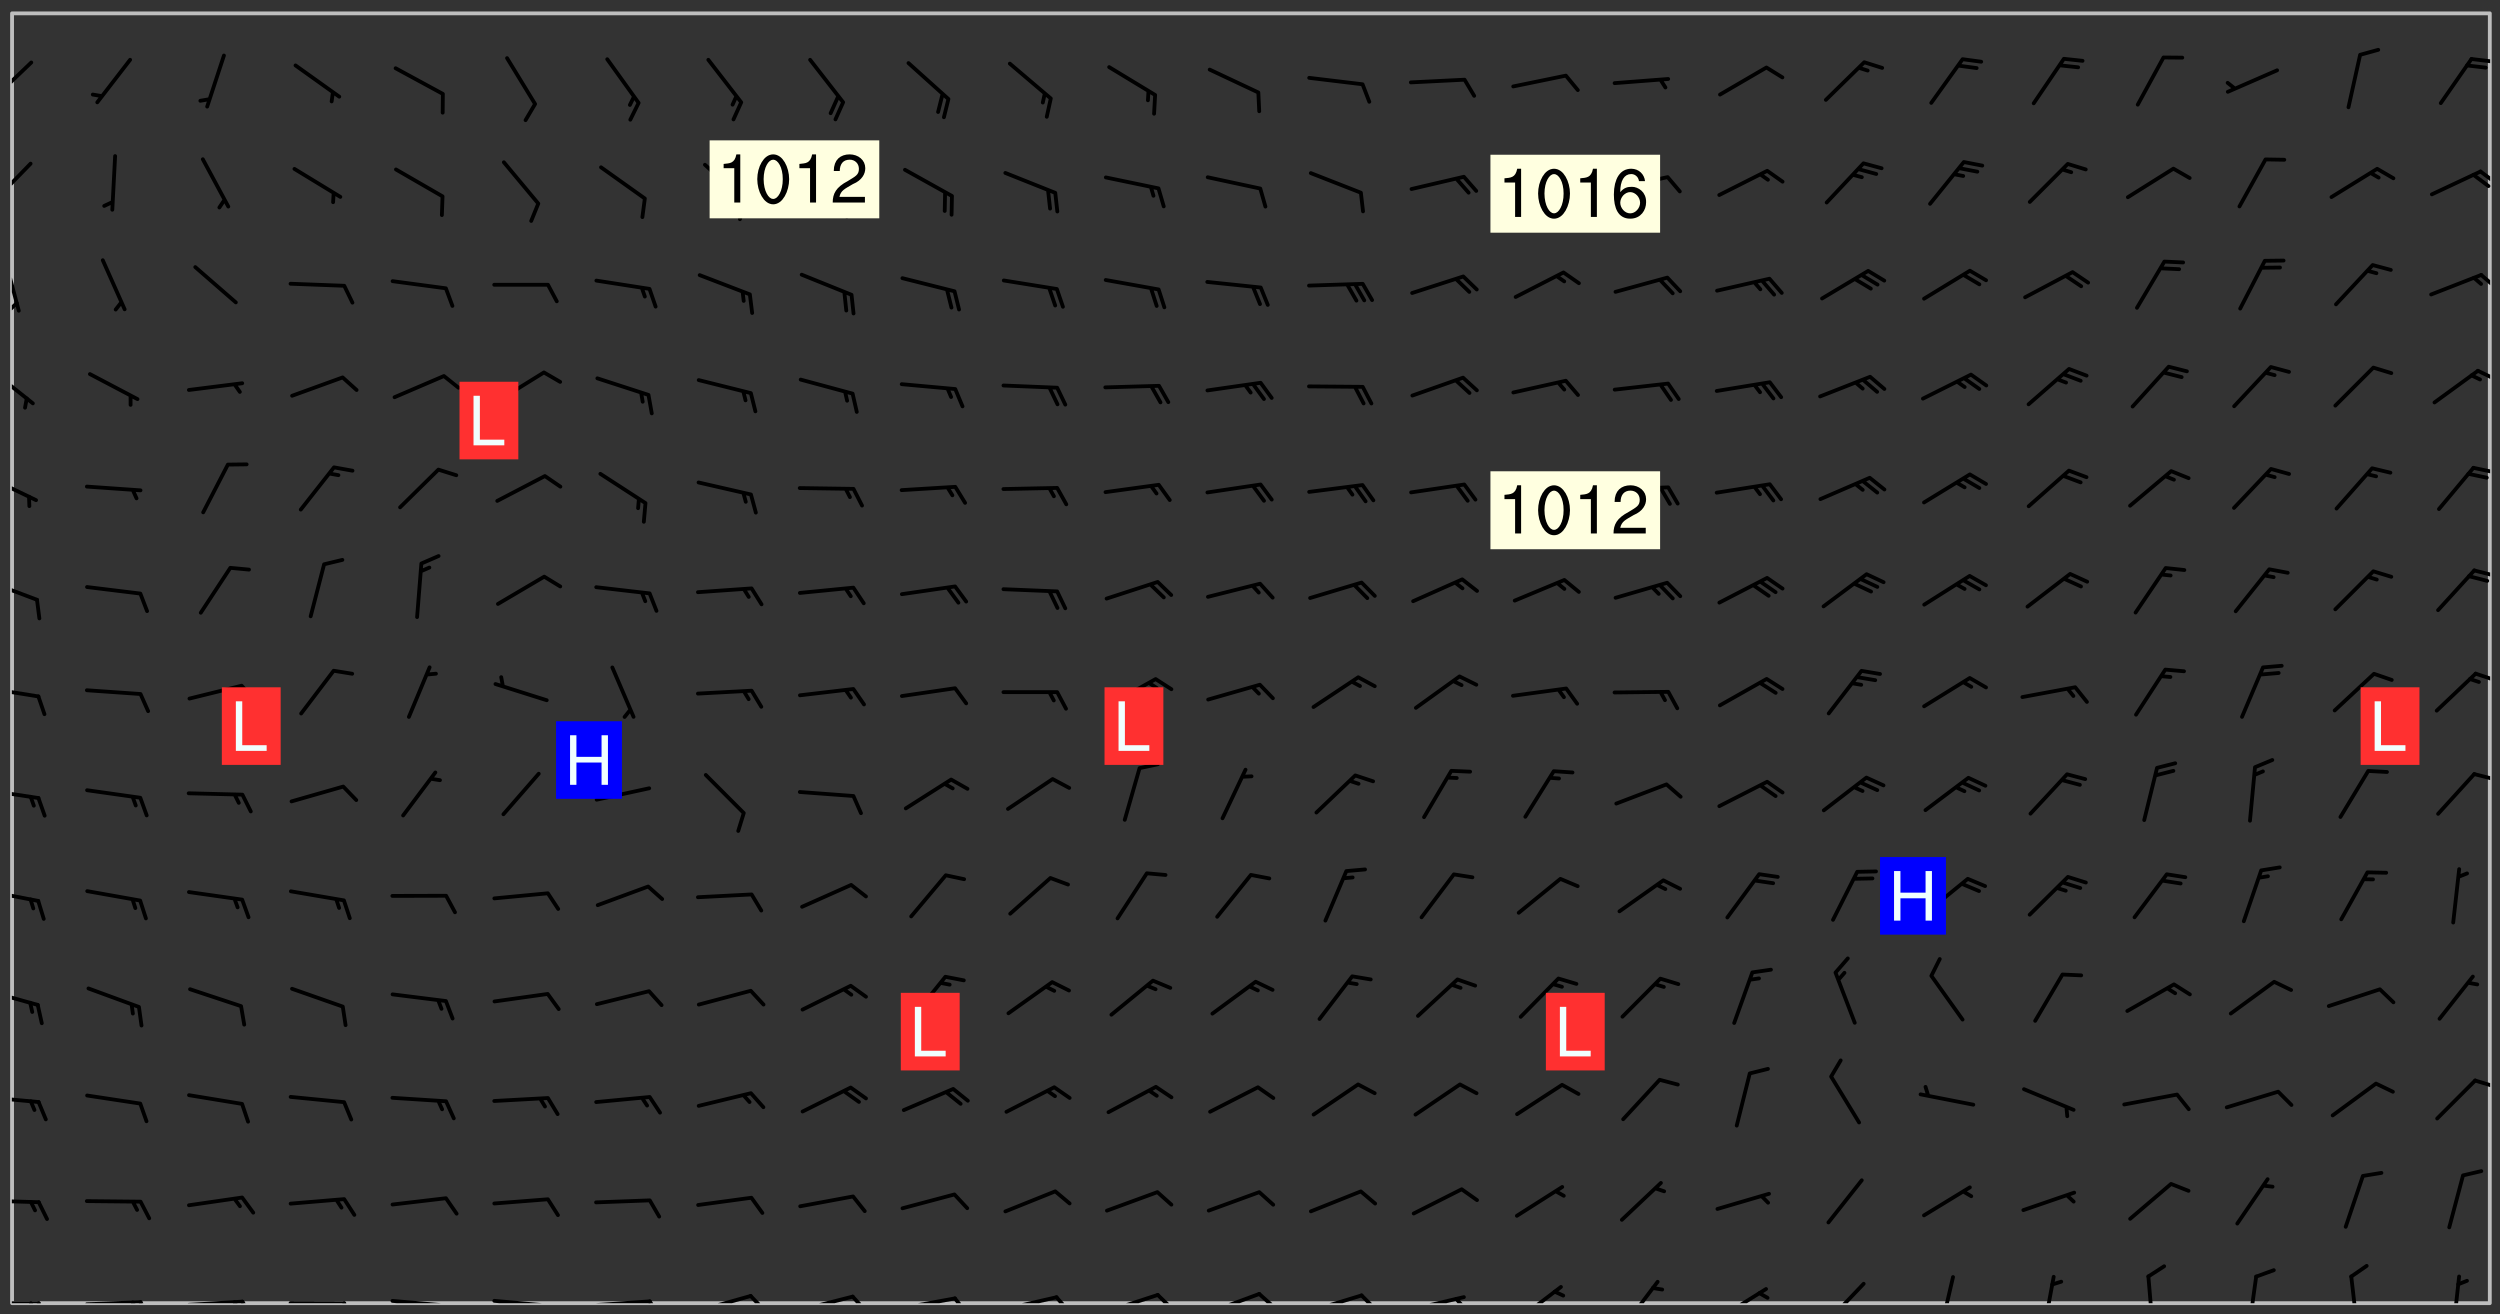 <svg xmlns="http://www.w3.org/2000/svg" role="img" xmlns:xlink="http://www.w3.org/1999/xlink" viewBox="142.45 309.95 326.84 171.84"><rect x="142.45" y="309.95" width="326.84" height="171.84" fill="#333333" stroke="none"/><defs><clipPath id="a"><path d="M144 311.672h324v168.656H144zm0 0"/></clipPath><clipPath id="b"><path d="M144 480h4v.328h-4zm0 0"/></clipPath><clipPath id="c"><path d="M147 480h2v.328h-2zm0 0"/></clipPath><clipPath id="d"><path d="M146 480h2v.328h-2zm0 0"/></clipPath><clipPath id="e"><path d="M153 479h9v1.328h-9zm0 0"/></clipPath><clipPath id="f"><path d="M160 479h3v1.328h-3zm0 0"/></clipPath><clipPath id="g"><path d="M159 479h2v1.328h-2zm0 0"/></clipPath><clipPath id="h"><path d="M166 479h9v1.328h-9zm0 0"/></clipPath><clipPath id="i"><path d="M173 479h3v1.328h-3zm0 0"/></clipPath><clipPath id="j"><path d="M172 479h3v1.328h-3zm0 0"/></clipPath><clipPath id="k"><path d="M180 480h8v.328h-8zm0 0"/></clipPath><clipPath id="l"><path d="M187 480h2v.328h-2zm0 0"/></clipPath><clipPath id="m"><path d="M193 479h9v1.328h-9zm0 0"/></clipPath><clipPath id="n"><path d="M200 480h2v.328h-2zm0 0"/></clipPath><clipPath id="o"><path d="M206 479h9v1.328h-9zm0 0"/></clipPath><clipPath id="p"><path d="M213 480h3v.328h-3zm0 0"/></clipPath><clipPath id="q"><path d="M220 479h8v1.328h-8zm0 0"/></clipPath><clipPath id="r"><path d="M227 479h2v1.328h-2zm0 0"/></clipPath><clipPath id="s"><path d="M233 479h8v1.328h-8zm0 0"/></clipPath><clipPath id="t"><path d="M240 479h3v1.328h-3zm0 0"/></clipPath><clipPath id="u"><path d="M246 479h9v1.328h-9zm0 0"/></clipPath><clipPath id="v"><path d="M253 479h3v1.328h-3zm0 0"/></clipPath><clipPath id="w"><path d="M260 479h8v1.328h-8zm0 0"/></clipPath><clipPath id="x"><path d="M267 479h3v1.328h-3zm0 0"/></clipPath><clipPath id="y"><path d="M273 479h8v1.328h-8zm0 0"/></clipPath><clipPath id="z"><path d="M280 479h3v1.328h-3zm0 0"/></clipPath><clipPath id="A"><path d="M286 478h9v2.328h-9zm0 0"/></clipPath><clipPath id="B"><path d="M293 478h3v2.328h-3zm0 0"/></clipPath><clipPath id="C"><path d="M300 478h8v2.328h-8zm0 0"/></clipPath><clipPath id="D"><path d="M306 478h4v2.328h-4zm0 0"/></clipPath><clipPath id="E"><path d="M313 479h8v1.328h-8zm0 0"/></clipPath><clipPath id="F"><path d="M320 479h3v1.328h-3zm0 0"/></clipPath><clipPath id="G"><path d="M326 479h9v1.328h-9zm0 0"/></clipPath><clipPath id="H"><path d="M332 479h2v1.328h-2zm0 0"/></clipPath><clipPath id="I"><path d="M340 477h7v3.328h-7zm0 0"/></clipPath><clipPath id="J"><path d="M354 477h6v3.328h-6zm0 0"/></clipPath><clipPath id="K"><path d="M367 478h7v2.328h-7zm0 0"/></clipPath><clipPath id="L"><path d="M380 477h7v3.328h-7zm0 0"/></clipPath><clipPath id="M"><path d="M395 476h4v4.328h-4zm0 0"/></clipPath><clipPath id="N"><path d="M409 476h3v4.328h-3zm0 0"/></clipPath><clipPath id="O"><path d="M423 476h2v4.328h-2zm0 0"/></clipPath><clipPath id="P"><path d="M436 476h2v4.328h-2zm0 0"/></clipPath><clipPath id="Q"><path d="M449 476h2v4.328h-2zm0 0"/></clipPath><clipPath id="R"><path d="M462 476h3v4.328h-3zm0 0"/></clipPath><clipPath id="S"><path d="M144 466h4v2h-4zm0 0"/></clipPath><clipPath id="T"><path d="M144 453h4v2h-4zm0 0"/></clipPath><clipPath id="U"><path d="M465 450h3v3h-3zm0 0"/></clipPath><clipPath id="V"><path d="M144 439h4v3h-4zm0 0"/></clipPath><clipPath id="W"><path d="M144 426h4v2h-4zm0 0"/></clipPath><clipPath id="X"><path d="M144 412h4v3h-4zm0 0"/></clipPath><clipPath id="Y"><path d="M465 410h3v3h-3zm0 0"/></clipPath><clipPath id="Z"><path d="M144 399h4v3h-4zm0 0"/></clipPath><clipPath id="aa"><path d="M465 397h3v3h-3zm0 0"/></clipPath><clipPath id="ab"><path d="M144 385h4v4h-4zm0 0"/></clipPath><clipPath id="ac"><path d="M465 384h3v2h-3zm0 0"/></clipPath><clipPath id="ad"><path d="M144 372h4v4h-4zm0 0"/></clipPath><clipPath id="ae"><path d="M465 370h3v2h-3zm0 0"/></clipPath><clipPath id="af"><path d="M144 358h3v5h-3zm0 0"/></clipPath><clipPath id="ag"><path d="M466 358h2v2h-2zm0 0"/></clipPath><clipPath id="ah"><path d="M144 343h2v8h-2zm0 0"/></clipPath><clipPath id="ai"><path d="M144 349h1v2h-1zm0 0"/></clipPath><clipPath id="aj"><path d="M466 345h2v3h-2zm0 0"/></clipPath><clipPath id="ak"><path d="M144 331h3v6h-3zm0 0"/></clipPath><clipPath id="al"><path d="M466 332h2v3h-2zm0 0"/></clipPath><clipPath id="am"><path d="M465 332h3v3h-3zm0 0"/></clipPath><clipPath id="an"><path d="M144 317h3v7h-3zm0 0"/></clipPath><clipPath id="ao"><path d="M465 317h3v2h-3zm0 0"/></clipPath><g id="ap" clip-path="url(#clip1)"><path fill="#fff" fill-opacity="0" fill-rule="evenodd" d="M0 0h1000v1000H0zm0 0"/><path fill="#d3d3d3" fill-opacity="0" fill-rule="evenodd" d="M162.152 355.867l-.234.293.059.234.117.172.176.234.293.348.113.059.117-.172.059-.234.176-.176.465-.176h.699l.234.293.289.816.059.176.176.23.352.234.699.699.172.176.234.348.234.41.289.582.41.465.23.234.234.176.117.23.176.293.172 1.164v.234l.059.289.059.117.117.117.348.41.117.172.176.176.176.234.117.172.172.352.059.234.234.406.234-.059-.176.176-.059.93h-.582l-.234-.113-.348.113-.117.117-.059.293-.059.176-.117.172-.465.293-.059.234-.059.113v.645l.059.172v.41l.059.059v.406l.059.406.117.176.059.059.23.641-.059.293v.699l-.059.582v.234l-.059.23-.055.352v1.922l.055.117h.426l-.367.117-.023.352.891 1.168 1.742.539 1.34.359v.539l.09.809.535.715 1.52.27.891-.086.09 1.164.535.18 1.16-.18 2.055-.984 1.16-.363 1.879-.176 1.695-.18-.18.719-1.516.086-1.25.09-.805.27-1.074.809.27.719.535.898-.18.625-.266.809.266 1.078.625.898.805.18 1.25-.18-.266.723.098.504.055.293v.172l.059.293v.406l.176.117.352.117h.406l.293-.176.113-.117.059-.117.117-.23.059-.176.352-.465.23-.176.176-.059.176.059.059.176.117.988.055.469.059.172.117.234.176.059.816.059h.289l.117.234.059.406.059.352v1.105l.117.293.117.348.289.699.176.352.582.754.352.176.172.059.469.234.641.465.348.234.293.176.293.055.23.062.816.348.293.176.113.172.352.352.117.176.523.641v.289l.059.352v.348l.059.352.059.289.117.059.172.059h.176l.582.234.176.117.176.289.176.234.113.234.293.23.117.117v.41l.059.055.289.234.234.117.059.117.117.172.059.117.23.234.059.176.234.059.117.059-.117.113-.059.117v.117l-.117.293-.117.289v.582l.176.117.117.059.059.117.117.117.113.059.176.348.059.352.059.406v.176l-.059.176-.117.699v.172l.117.176.293.293h.406l.176.117.117.172.117.293v.234h-.527l-.23-.234h-.234l-.176.059-.059.699.059.348.117.176.176.41.117.23.289.469.176.055h.523l.234.059.758.641.059.293v.234l.059.059.23.348v.352l-.117.172v.293l.293.289.293.176.172.059.293.176.293.117.582.406.289.234.293.176.219.16.016.012.23.176.641.523.176.234.117.176.176.176.113.172v.641l.117.176.469.117.582.117.234.059.23.113.293.117.113.059.586.352.289.172.176.062.176.055.176.059.699.352.289.176.234.055.289.176.234.117.641.406.293.117.172.059.234.059.41.059.23.059.234.117.059.172-.41.176.469.059.059.293.113.234.176.055.234.059.176.059.406.117.641.234.117.172.059.234v.176l-.059.117-.059.406.234.234.117.059.348.117.641.23.176.117.289.117.176.176.234.465.582 1.105.176.176.348.176.176.117.352.117 1.047.523.234.059.465.113.293.059.465.176.758.582.234.234.348.465.176.176.289.234.816.699.293.176.289.289.293.176.293.289.695.641.176.176.293.234.289.234.469.289.641.582.348.234.234.293.348.348.352.465.934.992.348.406.117.176.234.059.113.117.645.176.23.113.234.059.293.176.23.117.934.699.406.406.234.176.406.176.234.117.816.348.348.234.234.117.293.289.23.117.758.352.352.172.23.059.293.117.234.059.871.176h.816l.469.23.172.059.875.699.465.117.293.059.176.059.23.059.469.059.348.059.352.059.406.059h.293l.172.059v.23l.176.176h.293l.348.059.352.059.699.117h.641l.465-.234.293-.176.172-.117.41-.172.289-.176.934-.465.469-.293.523-.293.465-.172.465-.176 1.051-.465.289-.117.41-.117.289-.117.527-.176 1.516-.699.582-.348.289-.059.293-.059.348-.117.875-.23.352-.117h.113l.234-.059.875-.234.234-.059h.812l.352-.059.816-.117.172-.059.352-.055.293-.059.23-.059.816-.176.176-.059h.348l.234-.059.465-.117.758-.172.234-.059h.348l.41-.117.289-.059 1.285-.059h.289l.41-.059.23-.059h.176l.875-.117h.406l.41-.117h.348l.352-.113.871-.059h1.75l1.047.289.41.117.289.117.352.117.289.117 1.051.172.289.059h.293l.293.059.172.059.41.059.172.059.117.059h.117l.117.059.352.059h.113l.41.066 1.922.395 1.926.395 1.52.449 1.695.719 2.145.805 1.605-.719 1.43-.805 1.16-1.078 1.25-.449 3.035-.719 1.875-.359 2.145-1.348 2.234-1.254 2.5-1.258 1.695-.449 1.785-.18 1.16-.27.625.539 1.34-.27.715-.988.984-1.344.445-.18.805-.359 1.875-.539 1.785-.449 1.25-.27 1.16-.09 1.699-.09 1.961-.27 1.25-.09h.539l.625-.09h.891l2.145-.18 2.41-.18 2.59-.09 1.695.18 1.609.09 1.43.359 1.16.719 1.875.988 1.16 1.527.266.715.629.09.355.898.535.539.535 1.527 1.074.359h.535l-.805.535.09 1.707.715 2.695.891.805.895.988.715 1.258 1.785.539 1.52-.18.355 1.344 1.609-.805.98-.539.27.27.316-.215.219-.145.801.449.449-.359h.355l.535-.27.539-.719.535-.27.625-.988 1.16.449.84.371 1.395.617 1.695-.18h1.605l1.785.09.18-1.707.535-1.344.805.27.492.848.402.406-.09.539v.359l.715.449.711-.27h1.43l.359.988.445 1.258.715 1.344 1.25.629 1.695.629.715-.18.18-.539.98-.09.449.359.086 1.258-.266.629-.535.18v.539l.715.984.266.539.984.988.801 1.078-.266.359-.09.898-.625 2.332-.355 2.066-.09 1.793-.18.719-.09.539v1.438l-.98 1.883-.359 1.707-.535.898-.805 1.168-.266.539 2.055 1.254.086.359-.355.539-.09-.18v.809l.09 1.438-.445.715-1.074.094-.266.715.535.898.805.719 1.16.809 1.34.27.445.359-.355.449-1.789-.09-1.25-.449-.715-.719-.625-.09-.176 3.59-.188 1.309h89.359V311.703h-55.27v49.082l.762.125 3.289.543 2.023 2.836v2.754l2.352.332 2.348.332h4.051l-1.379 4.16-2.023.707-2.023.703-.543.344-2.594 1.617-.188.117-2.023-2.078-.73-2.742-2.672-2.078-1.375-3.5-.066-.082-1.957-2.672 2.75-1.418v-49.082H294.422v91.414l.117.031.133.012.074.074.105.047.09.059.086.059.09.059.297.297.059.09.031.117.027.117.016.137-.031.117-.059.09-.059.086-.043.105-.047.102-.027.121v.145l.176.27.148.148.074.086.074.074.043.105.062.09.059.086.043.105.059.09.047.102.043.105.059.086.117.18.074.074.062.086.059.09.043.105.059.09.059.086.062.09.059.09.043.102.117.18.074.074.059.086.074.074.09.059.105.047h.148l.133-.016.133.016.102-.047.074-.074.047-.102-.016-.133v-.148l-.047-.105-.027-.117-.047-.102-.027-.121-.043-.102-.062-.09-.043-.102-.043-.105-.031-.117-.016-.133-.012-.137.086-.059.059-.086.121-.031.043.105.016.133v.117l.059.102.059.09.09.059.148.148.059.09.043.105-.012.102.086.059.105.047.086.059.09.059.074.074-.117.027-.105.047-.086.059-.074.074-.059.09-.062.086-.027.121-.047.102-.043.105-.031.117-.012.133-.016.133v.148l.027.117.047.105.043.102.059.09.074.074.09.059.074.074.09.059.059.09.043.105.047.102.117.031.133.016h.148l.117-.031.105.043.043.105.047.102.027.121L299.5 410l.027.117.031.121.027.117.105.043.102.047.133-.016.148.148.062.086.074.074.07.074.09.062.105.043.102.043.117.031.137.016.117-.031.074-.074.027-.117-.012-.133-.031-.121-.027-.117.043-.105h.117l.09.062.117.027h.148l.133.016h.148l.133.016.133-.016h.148l.133-.016.133-.012.137.012.117-.027.133-.016.191-.059-.059.176-.016.133-.027.121-.016.133-.059.086-.133.016-.105.047-.105.043-.117.031-.117.027-.266.031h-.148l-.133.016-.074.074.059.086.148.148.117.18.074.07.09.062.09.059.086.059.09.059.102.043.105.062.105.043.086.059.105.047.102.043.18.117.059.09-.043.102-.047.105.016.133.223.223.059.09.043.102.031.121.043.102.016.133.031.117.012.137.031.117.148.148.102.043.105.043.117.031.133.016.137.016h.117l.117-.031.09-.059.043-.105.047-.102.043-.105.031-.117.012-.133v-.148l-.012-.133-.016-.133-.031-.117-.043-.105-.047-.105-.043-.102-.043-.105-.016-.133.016-.133.027-.117.031-.117.027-.121.047-.102.09-.059.086-.062.074-.074.09-.059.223-.223.059-.086.074-.074.117-.18.059-.086v-.148l-.074-.074-.102-.047-.105-.043-.102-.043-.059-.09-.047-.105-.027-.117.09-.059.117-.031.102-.043.18-.117.148-.148.012-.133-.012-.105-.09-.059-.133.016h-.148l-.133.016-.133-.016-.121-.031-.086-.059-.074-.074-.059-.09-.062-.086-.117-.18-.059-.086.031-.121.086-.059.121-.031.059-.086v-.121l-.031-.117-.059-.09-.059-.086-.047-.105-.027-.117-.016-.133.059-.09.074-.074.09-.059.117-.18.074-.074.059-.086.148-.148.121-.031.133-.016.133.016.074.074.043.105.016.133-.031.117-.117.031-.133.012-.148.148-.043.105-.047.102-.027.121-.031.117v.148l.031.117.043.105.059.09.074.07.074.074.117.031.121.027.117-.027.133-.016h.117l.09.059.074.074.047.105.059.086.102.047.133.016.105.043.086.059-.012.105-.074.074-.18.117-.059.09-.09.059-.07.074-.074.074-.062.09-.027.117-.016.133.016.133-.016.133v.148l.016.133.027.117.031.121.074.074.09.059.086.059.09.059.117.031v.086l-.102.047-.09.059-.266.031-.117.027h-.148l-.105.043-.102.047-.059.09-.062.234-.012.133-.031.121-.016.133v.293l-.012.133.012.137.016.133.133.016.133.012.121.031.086.059.074.074.047.105.043.102.016.133v.445l-.016.133v.445l.031.266.027.117.016.133.031.117.086.211.031.266v.148l-.031.117-.027.117-.031.121-.027.117-.031.117-.031.121-.012.133-.016.133.09.059.117-.031.102.016.047.105-.031.266v.441l-.043.105-.047.105-.043.102-.043.105-.059.086-.031.121-.043.117-.031.117-.016.133.016.133.059.09.105.047.086.059.059.086-.012.137-.031.117-.043.102v.445l-.016.133v.148l-.031.117-.043.105-.027.117-.047.105-.043.102-.031.121-.027.117-.031.133-.031.117-.027.117-.043.105-.031.117-.031.121-.012.133-.016.133v.297l.027.117v.148l.047.398.027.117.059.09.121.031h.148l.133-.016.059.09v.117l-.059.09-.09.059-.102.043-.105.047-.09.059-.086.059-.137.016-.117-.031-.133-.016-.102.047-.062.086-.012.137-.016.133-.031.117-.027.117-.016.133-.031.121v.297l.016.133.031.117v.148l.012.133v.148l-.027.117-.047.102-.027.121-.031.117-.059.09-.074.074-.102.043-.105.047-.117.027-.121.031-.102-.047.059-.086.105-.047.027-.117.031-.117.027-.121.031-.117v-.148l.016-.133-.031-.117-.043-.105-.105.016-.074.074-.102.043-.09.062-.074.074-.043.102-.016.133-.031.117L304.25 426l-.031.117-.027.117-.031.121-.027.117-.031.117-.043.105-.09.059h-.09l-.117-.031-.031-.086.016-.137-.031-.117v-.148l-.012-.133v-.148l-.062-.234-.027-.121-.043-.102-.047-.105-.059-.086-.059-.09-.043-.105-.062-.086-.148-.148-.07-.074-.105-.047-.105-.043-.102-.043-.297-.297-.09-.074-.086-.059-.105-.043-.09-.062-.086-.059-.105-.043-.09-.059-.086-.062-.074-.07-.105-.047-.086-.059-.105-.043-.09-.062-.102-.043-.105-.043-.086-.059-.105-.047-.105-.043-.102-.047-.09-.059-.102-.043-.105-.043-.09-.062-.117-.027-.133-.016-.133.016H299.75l-.133.016-.117-.031-.09-.059-.074-.074-.09-.059-.102-.047h-.148l-.121-.027-.102-.043-.074-.074-.117-.18-.09-.059-.102-.043-.09-.062-.105-.043-.09-.059-.086-.059-.105-.047-.059-.086-.059-.09-.043-.105-.047-.102-.074-.074-.086-.059-.074-.074-.09-.059-.223-.223-.043-.105-.031-.266.105-.043h.145l.105.043.074.074.09.059.086.059.105.047.09.059.148.148.07.074.148.148.062.086.074.074.086.059.074.074.09.062.09.059.086.059.27.176.102.047.105.043.102.043.047-.074.059-.086.074-.074.07-.074.105.043.074.074.059.09.043.102.047.105.043.105.121.027.117-.027.074-.09.043-.105.059-.09.074-.074.105-.043.117-.027.133.012.09.059.148.148.059.09.043.105.047.102.043.105.043.102.105.047.105.043.133.016.086-.059.059-.09.074-.074.105-.043.117.027.105.047.102.043.105.043.102.047.18.117v.117l-.016.133.016.133.016.137.059.086.102.047.121.027.117.031h.148l.117-.031.059-.09.18-.117.059-.09.074-.074.059-.086.117-.18.18-.117.117.031.09.059.043.074-.016.133v.117l.09.059h.148l.133-.016.133-.012.266-.031.105-.043.117-.031.121-.027.074-.074.07-.074.062-.09-.016-.105-.047-.102-.102-.043-.105-.016-.117.027-.266.031h-.148l-.074-.074-.09-.059-.117-.031-.117-.027-.133-.016h-.148l-.133.016h-.297l-.105-.047-.148-.148-.043-.102-.059-.09.223-.223.086-.059.105-.043.117-.031.133-.016.133.016.137.016.102.043.133-.012.09-.062.102-.043.062-.09-.047-.102-.09-.059-.117-.031-.102-.043-.059-.09-.062-.09v-.117l.016-.133.105-.047.074-.07v-.121l-.09-.059-.031-.117.09-.059.074-.074.043-.105.059-.09.047-.102.016-.133v-.148l-.047-.105-.043-.102-.09-.059-.133-.016-.102-.043-.137-.016-.117-.031h-.445l-.133-.016-.133-.012-.133-.016-.117-.031h-.148l-.133-.016-.133-.012-.266-.031-.121-.043-.086-.059-.074-.074v-.148l.012-.133.105-.047.102-.043.133-.016h.152l.133-.016h.293l.121.031.102.043.09.059.234.062.121-.047.09-.059.102-.043.133-.016.105.043.102.047.133.012.121-.027h.145l.121-.031.117-.027.105-.047.074-.074.086-.059.148-.148.059-.086.047-.105.027-.117.016-.105-.102-.043-.09-.059-.117-.031-.105-.043-.09-.062-.074-.086-.074-.074-.102-.043-.105-.047-.102-.043-.059-.09-.047-.102-.086-.211-.062-.086-.059-.09-.074-.074-.086-.059h-.27l-.117.031-.09.059-.102.043-.133.016-.105-.016-.027-.117-.062-.09-.117-.031-.102-.043-.148-.148-.031-.117-.016-.105.074-.074.18-.117.117-.027.117-.031.137.016.102.043.105.043.102.047.105.043.117.031.133.016.117.027.133.016.105-.016.09-.059-.074-.074-.105-.043-.074-.074-.074-.09-.148-.148-.086-.059-.09-.059-.074-.074-.09-.059-.102-.047-.121-.027-.102-.047-.105-.043-.117-.031-.102-.043-.121-.031h-.148l-.117.031-.105.043-.086.062-.18.117-.086.059-.09.059-.105.047-.086.059-.105.043-.102.043-.105.047-.074.074-.059.09-.059.086-.047.105-.059.086-.074.074-.133-.012-.117-.031h-.117l-.074.074-.09.059-.074.074-.09.059-.086.059-.105.047-.102.043-.137.016-.102-.043-.148-.148-.105-.047h-.086l-.105.047-.102.043-.121.031-.117-.031-.074-.074v-.117l.031-.121.074-.07.059-.09.074-.074.117-.031.105-.043h.293l.133-.016.137-.016.102-.043.09-.059.102-.047.09-.059.133-.012.09.059.133.012.09-.059.086-.059.105-.043.09-.059.086-.062.09-.059.148-.148.059-.086.059-.09.105-.043.133-.016.117.027.121.031.059-.059.059-.09.031-.266.027-.117.105.012.133.016.102-.043.09-.059.059-.09.074-.074.059-.09.047-.102.012-.133-.012-.133-.047-.105-.148-.148-.059-.09-.059-.086-.043-.105v-.445l.016-.133v-.148l.012-.133-.059-.059-.09.059-.102-.043-.18-.117-.086-.059-.062-.09-.059-.09-.074-.074-.086-.059-.121.031-.102.012-.105.047-.086.059-.105.043-.148.148-.09.059-.086.059-.09.062-.105.043-.133.016v-.121l.105-.043.117-.031.074-.07.043-.105v-.148l-.027-.117-.148-.148-.133-.016h-.148l-.117.031-.105.043-.102.043-.09.062-.117.027-.074-.074.012-.133-.043-.102-.043-.105-.09-.059-.117.027-.121.031-.117.031-.102.043-.121.031-.102.043-.105.043-.09.059-.102.016v-.117l.016-.133-.059-.09-.074.043-.148.148-.059.09-.074.074-.047.105-.043.102-.074.074-.059.09-.074.074-.059.086-.074.074-.09.062-.074.07-.074.074-.102.016-.133.016-.105-.043v-.121l.148-.148.043-.102.059-.09.047-.102.043-.105.059-.09.031-.117.043-.102.031-.121.027-.117.047-.105.043-.102.043-.105.074-.07.09-.062.09-.059.102-.043h.297l.266-.031.105-.043-.074-.074-.117-.031-.105-.043-.09-.059-.102-.047-.09-.059-.102-.043-.105-.043-.09-.062-.086-.059-.105-.043-.102-.043-.121-.031-.117-.031-.102-.043L297.5 410.25l-.102-.043-.09-.059-.043-.105-.016-.133.102-.043.133-.016.137.016.133-.016.102-.043.059-.09.016-.105-.09-.059-.074-.074-.102-.043-.09-.059-.148-.148-.043-.105-.016-.133v-.293l-.059-.09-.09-.059-.074-.074-.043-.105-.031-.117-.059-.09-.074-.074-.117-.027-.074-.074-.09-.059-.09-.062-.086-.059-.074-.074-.059-.086-.047-.105-.086-.059-.148-.148-.195-.059-.133.016-.102.043-.074.074-.047.102-.043.105-.059.09-.059.086-.297.297-.09.059h-.086l-.062-.086-.043-.105.031-.117.059-.09.027-.117-.012-.133-.09-.062-.105.047-.117.027-.117.031-.27.176-.102.047-.117.027-.105.047-.09.059-.102.043-.059-.086-.047-.105.016-.133.047-.105.07-.074.074-.07.059-.09v-.148l-.043-.105h-.238l-.102.047-.031.117-.027.117-.031.121-.074.043-.133.016-.074-.047-.043-.102-.043-.105-.047-.102-.043-.105-.121.031-.102.043-.133.016-.117.031-.105.043-.09.059-.102.047-.121.027-.133.016-.102-.043-.059-.09-.047-.105-.043-.102-.043-.105v-.117l.059-.09.086-.059.18-.117.102-.047.105-.043.105-.059.102-.043.09-.062.102-.043.105-.059.102-.047.09-.059.105-.043.102-.043.09-.062.102-.043.137-.016.117.031.102.043.121.031.102.043.105.047.102.043.105.043.102.047.105.043.102.043.105.047.086.059.105.043.117.031.105.043.102.047.09.059.105.043.102.043.105.047.117.027.102.047.121.027h.148l.086-.059.016-.102.059-.09-.027-.117-.074-.074-.117-.18-.074-.074-.09-.074-.18-.117-.086-.059-.105-.043-.102-.047-.27-.176-.059-.09-.074-.074-.059-.09-.043-.102-.031-.117-.016-.137v-.562l-.012-.133-.016-.133-.031-.117-.016-.133-.012-.133-.031-.121-.223-.223-.059-.086-.016-.105.031-.117.133-.016v-91.414H172.992v1.453l-.059.234-.352 1.051-.172.523-.117.348-.176.41-.117.172-.234.293-.23.059h-.352l-.117.059-.23.406v.293l.117.176.23.23.117.234.641.758.293.465.176.234.23.352.234.348.641.816.176.465.172.41.117.695.176.469.117 1.398.059.465v.875l.117 1.047v4.781l-.059.465-.352 1.281-.176.523-.113.41-.352.93L172.934 336l-.234.582-.117.176-.172.348-.176.406-.352.816-.059.293-.113.293-.117.289-.059.176-.117.875-.059.406-.059.117-.059.176-.059.172-.23.527-.117.172v.234l-.117.234-.059.172-.176.586v.289l-.059.176v.293l-.059.113-.059.527v.172l-.055.234v2.621l-.176.816-.117.176-.176.234-.117.172-.113.234-.586.934-.23.289-.293.465-.176.234-.289.352-.352.699-.113.23-.176.41-.176.23-.406.527-.816.699-.293.172-.289.234-.176.117-.176.176-.523.406-.527.176-.172.176-.234.055-.641.176h-.758m12.211 31.023l-1.074.449.359.895 1.25-.715.445-.539-.98-.09"/><path fill="#d3d3d3" fill-opacity="0" fill-rule="evenodd" d="M201.508 416.598h-.895l.449.629.98.359.805-.09.445-.988-.176.09-.715-.355-.895.355m154.621 59.07l-.059-.523v-.293l.113-.293.059-.23.469-.469h.113l.117-.113.117-.059h.176l.234-.059h.348l.234.059.117.059.23.172.059.176.117.582v.293l-.117.176-.172.289-.176.176-.527.523-.23.234-.117.059h-.176l-.117-.059-.406-.293-.176-.117-.117-.059-.059-.113-.055-.117m6.641-10.957l-.059-.172v-1.109l.059-.172.176-.059.172-.059h.176l.234-.059.117.059.059.699-.059.172-.117.176-.117.059-.234.523-.113.059h-.234l-.059-.117m9.613-14.391l-.117-.176v-.699l.293-.875.117-.172.176-.352.113-.23.117-.293.352-.758.117-.23.172-.234h.176l.117-.059h.641l.117.059.234.234.172.113.352.293.117.117.113.176v.113l.117.059.117.117v.699l-.059.176v.23l-.059.176-.348 1.051-.117.23-.117.234-.117.059-.23.234-.641.289h-.875l-.41-.117-.641-.465"/><path fill="none" stroke="#bebebe" stroke-linecap="round" stroke-linejoin="round" stroke-miterlimit="10" stroke-width=".5" d="M467.957 311.695H144.027v168.625h323.93v-168.625"/><g clip-path="url(#a)"><path fill="#fff" fill-opacity="0" fill-rule="evenodd" d="M144 311.672v168.656h324V311.672H144"/></g><g clip-path="url(#b)"><path fill="none" stroke="#000" stroke-linecap="round" stroke-linejoin="round" stroke-miterlimit="10" stroke-width=".5" d="M147.512 480.328h-7.023"/></g><g clip-path="url(#c)"><path fill="none" stroke="#000" stroke-linecap="round" stroke-linejoin="round" stroke-miterlimit="10" stroke-width=".5" d="M147.512 480.328l1.152 2.168"/></g><g clip-path="url(#d)"><path fill="none" stroke="#000" stroke-linecap="round" stroke-linejoin="round" stroke-miterlimit="10" stroke-width=".5" d="M146.492 480.328l.574 1.082"/></g><g clip-path="url(#e)"><path fill="none" stroke="#000" stroke-linecap="round" stroke-linejoin="round" stroke-miterlimit="10" stroke-width=".5" d="M160.824 480.191l-7.02.273"/></g><g clip-path="url(#f)"><path fill="none" stroke="#000" stroke-linecap="round" stroke-linejoin="round" stroke-miterlimit="10" stroke-width=".5" d="M160.824 480.191l1.238 2.121"/></g><g clip-path="url(#g)"><path fill="none" stroke="#000" stroke-linecap="round" stroke-linejoin="round" stroke-miterlimit="10" stroke-width=".5" d="M159.805 480.23l.617 1.062"/></g><g clip-path="url(#h)"><path fill="none" stroke="#000" stroke-linecap="round" stroke-linejoin="round" stroke-miterlimit="10" stroke-width=".5" d="M174.137 480.121l-7.016.418"/></g><g clip-path="url(#i)"><path fill="none" stroke="#000" stroke-linecap="round" stroke-linejoin="round" stroke-miterlimit="10" stroke-width=".5" d="M174.137 480.121l1.281 2.094"/></g><g clip-path="url(#j)"><path fill="none" stroke="#000" stroke-linecap="round" stroke-linejoin="round" stroke-miterlimit="10" stroke-width=".5" d="M173.117 480.18l.641 1.047"/></g><g clip-path="url(#k)"><path fill="none" stroke="#000" stroke-linecap="round" stroke-linejoin="round" stroke-miterlimit="10" stroke-width=".5" d="M187.457 480.34l-7.023-.023"/></g><g clip-path="url(#l)"><path fill="none" stroke="#000" stroke-linecap="round" stroke-linejoin="round" stroke-miterlimit="10" stroke-width=".5" d="M187.457 480.34l1.148 2.168"/></g><g clip-path="url(#m)"><path fill="none" stroke="#000" stroke-linecap="round" stroke-linejoin="round" stroke-miterlimit="10" stroke-width=".5" d="M200.762 480.633l-7-.609"/></g><g clip-path="url(#n)"><path fill="none" stroke="#000" stroke-linecap="round" stroke-linejoin="round" stroke-miterlimit="10" stroke-width=".5" d="M200.762 480.633l.957 2.258"/></g><g clip-path="url(#o)"><path fill="none" stroke="#000" stroke-linecap="round" stroke-linejoin="round" stroke-miterlimit="10" stroke-width=".5" d="M214.074 480.645l-7-.629"/></g><g clip-path="url(#p)"><path fill="none" stroke="#000" stroke-linecap="round" stroke-linejoin="round" stroke-miterlimit="10" stroke-width=".5" d="M214.074 480.645l.953 2.258"/></g><g clip-path="url(#q)"><path fill="none" stroke="#000" stroke-linecap="round" stroke-linejoin="round" stroke-miterlimit="10" stroke-width=".5" d="M227.395 480.086l-7.008.484"/></g><g clip-path="url(#r)"><path fill="none" stroke="#000" stroke-linecap="round" stroke-linejoin="round" stroke-miterlimit="10" stroke-width=".5" d="M227.395 480.086l1.301 2.082"/></g><g clip-path="url(#s)"><path fill="none" stroke="#000" stroke-linecap="round" stroke-linejoin="round" stroke-miterlimit="10" stroke-width=".5" d="M240.59 479.379l-6.766 1.898"/></g><g clip-path="url(#t)"><path fill="none" stroke="#000" stroke-linecap="round" stroke-linejoin="round" stroke-miterlimit="10" stroke-width=".5" d="M240.59 479.379l1.691 1.773"/></g><g clip-path="url(#u)"><path fill="none" stroke="#000" stroke-linecap="round" stroke-linejoin="round" stroke-miterlimit="10" stroke-width=".5" d="M253.926 479.465l-6.809 1.73"/></g><g clip-path="url(#v)"><path fill="none" stroke="#000" stroke-linecap="round" stroke-linejoin="round" stroke-miterlimit="10" stroke-width=".5" d="M253.926 479.465l1.648 1.812"/></g><g clip-path="url(#w)"><path fill="none" stroke="#000" stroke-linecap="round" stroke-linejoin="round" stroke-miterlimit="10" stroke-width=".5" d="M267.293 479.699l-6.914 1.258"/></g><g clip-path="url(#x)"><path fill="none" stroke="#000" stroke-linecap="round" stroke-linejoin="round" stroke-miterlimit="10" stroke-width=".5" d="M267.293 479.699l1.52 1.926"/></g><g clip-path="url(#y)"><path fill="none" stroke="#000" stroke-linecap="round" stroke-linejoin="round" stroke-miterlimit="10" stroke-width=".5" d="M280.574 479.547l-6.848 1.566"/></g><g clip-path="url(#z)"><path fill="none" stroke="#000" stroke-linecap="round" stroke-linejoin="round" stroke-miterlimit="10" stroke-width=".5" d="M280.574 479.547l1.609 1.855"/></g><g clip-path="url(#A)"><path fill="none" stroke="#000" stroke-linecap="round" stroke-linejoin="round" stroke-miterlimit="10" stroke-width=".5" d="M293.809 479.246l-6.684 2.164"/></g><g clip-path="url(#B)"><path fill="none" stroke="#000" stroke-linecap="round" stroke-linejoin="round" stroke-miterlimit="10" stroke-width=".5" d="M293.809 479.246l1.762 1.707"/></g><g clip-path="url(#C)"><path fill="none" stroke="#000" stroke-linecap="round" stroke-linejoin="round" stroke-miterlimit="10" stroke-width=".5" d="M307.078 479.117l-6.594 2.422"/></g><g clip-path="url(#D)"><path fill="none" stroke="#000" stroke-linecap="round" stroke-linejoin="round" stroke-miterlimit="10" stroke-width=".5" d="M307.078 479.117l1.828 1.637"/></g><g clip-path="url(#E)"><path fill="none" stroke="#000" stroke-linecap="round" stroke-linejoin="round" stroke-miterlimit="10" stroke-width=".5" d="M320.457 479.309l-6.723 2.039"/></g><g clip-path="url(#F)"><path fill="none" stroke="#000" stroke-linecap="round" stroke-linejoin="round" stroke-miterlimit="10" stroke-width=".5" d="M320.457 479.309l1.73 1.742"/></g><g clip-path="url(#G)"><path fill="none" stroke="#000" stroke-linecap="round" stroke-linejoin="round" stroke-miterlimit="10" stroke-width=".5" d="M333.832 479.531l-6.844 1.598"/></g><g clip-path="url(#H)"><path fill="none" stroke="#000" stroke-linecap="round" stroke-linejoin="round" stroke-miterlimit="10" stroke-width=".5" d="M332.836 479.762l.809.926"/></g><g clip-path="url(#I)"><path fill="none" stroke="#000" stroke-linecap="round" stroke-linejoin="round" stroke-miterlimit="10" stroke-width=".5" d="M346.52 478.199l-5.586 4.262"/></g><path fill="none" stroke="#000" stroke-linecap="round" stroke-linejoin="round" stroke-miterlimit="10" stroke-width=".5" d="M345.707 478.816l1.113.516"/><g clip-path="url(#J)"><path fill="none" stroke="#000" stroke-linecap="round" stroke-linejoin="round" stroke-miterlimit="10" stroke-width=".5" d="M359.16 477.527l-4.238 5.602"/></g><path fill="none" stroke="#000" stroke-linecap="round" stroke-linejoin="round" stroke-miterlimit="10" stroke-width=".5" d="M358.543 478.344l1.215.195"/><g clip-path="url(#K)"><path fill="none" stroke="#000" stroke-linecap="round" stroke-linejoin="round" stroke-miterlimit="10" stroke-width=".5" d="M373.336 478.469l-5.961 3.719"/></g><path fill="none" stroke="#000" stroke-linecap="round" stroke-linejoin="round" stroke-miterlimit="10" stroke-width=".5" d="M372.469 479.012l1.062.613"/><g clip-path="url(#L)"><path fill="none" stroke="#000" stroke-linecap="round" stroke-linejoin="round" stroke-miterlimit="10" stroke-width=".5" d="M386.098 477.785l-4.852 5.086"/></g><g clip-path="url(#M)"><path fill="none" stroke="#000" stroke-linecap="round" stroke-linejoin="round" stroke-miterlimit="10" stroke-width=".5" d="M397.781 476.906l-1.59 6.844"/></g><g clip-path="url(#N)"><path fill="none" stroke="#000" stroke-linecap="round" stroke-linejoin="round" stroke-miterlimit="10" stroke-width=".5" d="M410.941 476.875l-1.281 6.91"/></g><path fill="none" stroke="#000" stroke-linecap="round" stroke-linejoin="round" stroke-miterlimit="10" stroke-width=".5" d="M410.754 477.879l1.172-.367"/><g clip-path="url(#O)"><path fill="none" stroke="#000" stroke-linecap="round" stroke-linejoin="round" stroke-miterlimit="10" stroke-width=".5" d="M423.32 476.828l.594 7"/></g><path fill="none" stroke="#000" stroke-linecap="round" stroke-linejoin="round" stroke-miterlimit="10" stroke-width=".5" d="M423.32 476.828l2.062-1.332"/><g clip-path="url(#P)"><path fill="none" stroke="#000" stroke-linecap="round" stroke-linejoin="round" stroke-miterlimit="10" stroke-width=".5" d="M437.414 476.848l-.969 6.961"/></g><path fill="none" stroke="#000" stroke-linecap="round" stroke-linejoin="round" stroke-miterlimit="10" stroke-width=".5" d="M437.414 476.848l2.305-.84"/><g clip-path="url(#Q)"><path fill="none" stroke="#000" stroke-linecap="round" stroke-linejoin="round" stroke-miterlimit="10" stroke-width=".5" d="M449.844 476.84l.809 6.98"/></g><path fill="none" stroke="#000" stroke-linecap="round" stroke-linejoin="round" stroke-miterlimit="10" stroke-width=".5" d="M449.844 476.84l2.016-1.395"/><g clip-path="url(#R)"><path fill="none" stroke="#000" stroke-linecap="round" stroke-linejoin="round" stroke-miterlimit="10" stroke-width=".5" d="M463.945 476.836l-.766 6.984"/></g><path fill="none" stroke="#000" stroke-linecap="round" stroke-linejoin="round" stroke-miterlimit="10" stroke-width=".5" d="M463.832 477.852l1.141-.453"/><g clip-path="url(#S)"><path fill="none" stroke="#000" stroke-linecap="round" stroke-linejoin="round" stroke-miterlimit="10" stroke-width=".5" d="M147.512 467.121l-7.023-.215"/></g><path fill="none" stroke="#000" stroke-linecap="round" stroke-linejoin="round" stroke-miterlimit="10" stroke-width=".5" d="M147.512 467.121l1.086 2.199m-2.109-2.23l.543 1.098m13.797-1.137l-7.027-.074m7.027.074l1.129 2.176m-2.152-2.188l.566 1.09m13.734-1.621l-6.953 1.012m6.953-1.012l1.453 1.98m-2.465-1.832l.727.988m13.625-.926l-7 .59m7-.59l1.332 2.062m-2.352-1.977l.668 1.031m13.656-1.234l-6.98.824m6.98-.824l1.398 2.02m11.93-1.883l-7.004.551m7.004-.551l1.316 2.07m12.008-1.926l-7.023.262m7.023-.262l1.23 2.121m12.055-2.465l-6.965.949m6.965-.949l1.434 1.988m11.855-2.156l-6.91 1.285m6.91-1.285l1.527 1.918m11.727-2.18l-6.789 1.809m6.789-1.809l1.672 1.797m11.508-2.203l-6.52 2.621m6.52-2.621l1.879 1.582m11.477-1.48l-6.598 2.418m6.598-2.418l1.828 1.637m11.488-1.633l-6.602 2.41m6.602-2.41l1.824 1.641m11.453-1.738l-6.527 2.605m6.527-2.605l1.871 1.586m11.316-1.867l-6.273 3.168m6.273-3.168l2.004 1.418m11.141-1.719l-5.93 3.77m5.066-3.223l1.066.605m12.699-1.68l-5.105 4.824m4.363-4.121l1.164.391m13.711.328l-6.742 1.98m5.762-1.691l.859.875m12.246-2.93l-4.359 5.512m18.492-4.586l-5.996 3.66m5.125-3.129l1.055.625m13.457-.469l-6.645 2.285m5.676-1.953l.898.84m12.734-2.309l-5.348 4.559m5.348-4.559l2.285.902m10.34-1.523l-3.965 5.801m3.387-4.957l1.223.137m11.812-1.406l-2.25 6.652m2.25-6.652l2.422-.398m10.668.328l-1.801 6.793m1.801-6.793l2.391-.559"/><g clip-path="url(#T)"><path fill="none" stroke="#000" stroke-linecap="round" stroke-linejoin="round" stroke-miterlimit="10" stroke-width=".5" d="M147.496 454.027l-6.992-.66"/></g><path fill="none" stroke="#000" stroke-linecap="round" stroke-linejoin="round" stroke-miterlimit="10" stroke-width=".5" d="M147.496 454.027l.945 2.266m-1.961-2.359l.473 1.133m13.836-.84l-6.949-1.055m6.949 1.055l.816 2.312m12.492-2.27l-6.934-1.141m6.934 1.141l.785 2.324m12.559-2.551l-6.992-.688m6.992.688l.934 2.27m12.391-2.387l-7.012-.453m7.012.453l1.012 2.234m-2.031-2.301l.504 1.117m13.832-1.473l-7.016.387m7.016-.387l1.27 2.102m-2.289-2.043l.637 1.051m13.688-1.246l-6.996.664m6.996-.664l1.352 2.047m-2.367-1.949l.676 1.023m13.574-1.617l-6.828 1.656m6.828-1.656l1.629 1.832m-2.625-1.594l.816.918m13.223-1.895l-6.289 3.133m6.289-3.133l2 1.422m-2.914-.969l1.996 1.426m12.32-1.695l-6.461 2.766m6.461-2.766l1.91 1.539m-2.852-1.137l1.914 1.539m12.238-2.164l-6.25 3.211m6.25-3.211l2.012 1.398m-2.922-.934l1.008.703m13.191-1.219l-6.199 3.312m6.199-3.312l2.035 1.367m-2.938-.887l1.016.688m13.23-1.113l-6.258 3.199m6.258-3.199l2.012 1.406m11.082-1.777l-5.816 3.941m5.816-3.941l2.168 1.148m11.148-1.148l-5.816 3.945m5.816-3.945l2.168 1.148m11.184-1.094l-5.891 3.832m5.891-3.832l2.145 1.191m10.609-1.852l-4.77 5.156m4.77-5.156l2.375.625m9.406-1.457l-1.703 6.82m1.703-6.82l2.379-.594m8.258 1.004l3.656 6m-3.656-6l1.25-2.113m10.445 4.438l6.895 1.352m-5.891-1.156l-.359-1.172m19.359 3.004l-6.484-2.703m5.543 2.309l.113 1.223m14.355-2.828l-6.906 1.297m6.906-1.297l1.531 1.914m11.691-2.289l-6.723 2.047m6.723-2.047l1.734 1.738m11.051-2.797l-5.664 4.16m5.664-4.16l2.211 1.066m10.758-1.469l-4.969 4.969"/><g clip-path="url(#U)"><path fill="none" stroke="#000" stroke-linecap="round" stroke-linejoin="round" stroke-miterlimit="10" stroke-width=".5" d="M466.047 451.215l2.344.715"/></g><g clip-path="url(#V)"><path fill="none" stroke="#000" stroke-linecap="round" stroke-linejoin="round" stroke-miterlimit="10" stroke-width=".5" d="M147.383 441.328l-6.766-1.887"/></g><path fill="none" stroke="#000" stroke-linecap="round" stroke-linejoin="round" stroke-miterlimit="10" stroke-width=".5" d="M147.383 441.328l.531 2.395m-1.516-2.672l.266 1.199m13.949-.656l-6.598-2.418m6.598 2.418l.336 2.43m-1.297-2.781l.168 1.215m14.145-.969l-6.668-2.211m6.668 2.211l.414 2.418m12.883-2.359l-6.633-2.328m6.633 2.328l.367 2.426m13.117-3.152l-6.973-.871m6.973.871l.875 2.289m-1.891-2.418l.438 1.148m13.887-1.945l-6.957.98m6.957-.98l1.441 1.98m11.805-2.34l-6.82 1.695m6.82-1.695l1.641 1.824m11.66-1.879l-6.793 1.805m6.793-1.805l1.668 1.801m11.402-2.457l-6.301 3.117m6.301-3.117l1.992 1.434m-2.91-.977l.996.715m12.293-2.348l-4.414 5.469m4.414-5.469l2.41.469m-3.051.328l1.203.234m13.406-.332l-5.723 4.074m5.723-4.074l2.195 1.098m-3.027-.508l1.098.551m12.906-1.332l-5.434 4.453m5.434-4.453l2.266.945m-3.059-.297l1.133.473m13.086-.977l-5.656 4.168m5.656-4.168l2.211 1.062m-3.035-.457l1.109.531m12.34-1.844l-4.277 5.578m4.277-5.578l2.418.406m-3.043.406l1.211.203M332.992 438l-5.164 4.766M332.992 438l2.316.809m-3.066-.113l1.156.402m12.793-1.219l-4.93 5.008m4.93-5.008l2.352.699m-3.07.031l1.176.348m12.871-1.062l-4.957 4.977m4.957-4.977l2.348.715m-3.066.008l1.172.359m11.57-1.898l-2.375 6.613m2.375-6.613l2.43-.355m-2.773 1.316l1.211-.176m10.004-.762l2.516 6.562m-2.516-6.562l1.609-1.852m-1.242 2.809l.805-.926m11.359.391l4.082 5.723m-4.082-5.723l1.098-2.195m16.043 2.027l-3.57 6.055m3.57-6.055l2.449.109m12.133 1.18l-6.105 3.48m6.105-3.48l2.074 1.309m-2.961-.805l1.035.656m12.949-1.496l-5.672 4.148m5.672-4.148l2.211 1.07m11.609-.09l-6.68 2.191m6.68-2.191l1.77 1.699m10.383-3.363l-4.355 5.516m3.723-4.711l1.207.219"/><g clip-path="url(#W)"><path fill="none" stroke="#000" stroke-linecap="round" stroke-linejoin="round" stroke-miterlimit="10" stroke-width=".5" d="M147.449 427.734l-6.898-1.332"/></g><path fill="none" stroke="#000" stroke-linecap="round" stroke-linejoin="round" stroke-miterlimit="10" stroke-width=".5" d="M147.449 427.734l.719 2.348m-1.723-2.543l.359 1.176m13.969-1.031l-6.918-1.23m6.918 1.23l.754 2.336m-1.758-2.516l.375 1.168m13.965-1.109l-6.957-.988m6.957.988l.836 2.309m-1.848-2.453l.418 1.156m13.895-.914l-6.93-1.184m6.93 1.184l.77 2.332m-1.777-2.504l.383 1.164m13.988-1.594l-7.027.02m7.027-.02l1.16 2.16m12.141-2.484l-6.996.668m6.996-.668l1.352 2.047m11.762-2.93l-6.594 2.434m6.594-2.434l1.832 1.633m11.695-.598l-7.02.363m7.02-.363l1.262 2.105m11.754-3.352L247.312 428.5m6.418-2.859l1.934 1.508m10.434-2.77l-4.523 5.379m4.523-5.379l2.398.512m11.281-.156l-5.254 4.668m5.254-4.668l2.301.855m10.305-1.469l-3.832 5.895m3.832-5.895l2.441.219m11.16-.008l-4.406 5.473m4.406-5.473l2.41.461m10.07-.961l-2.738 6.473m2.738-6.473l2.445-.215m-2.844 1.156l1.223-.109m13.234-.402l-4.227 5.613m4.227-5.613l2.426.383m11.5.207L341 429.285m5.449-4.434l2.262.953m11.199-.762l-5.738 4.051m5.738-4.051l2.191 1.105m-3.027-.516l1.098.551m12.266-1.945l-4.164 5.66m4.164-5.66l2.43.355m-3.035.469l2.43.355m10.992-1.488l-3.164 6.277m3.164-6.277l2.453-.051m-2.914.965l2.453-.051m12.461.055l-5.441 4.441m5.441-4.441l2.266.949m-3.055-.305l2.262.953m11.621-1.848l-5 4.941m5-4.941l2.344.734m-3.07-.016l2.34.734m-3.066-.016l1.168.367m13.211-2.145l-4.219 5.621m4.219-5.621l2.422.379m-3.035.441l2.422.379m10.535-1.711l-2.277 6.648m2.277-6.648l2.422-.391m-2.754 1.355l1.211-.195M451.957 424l-3.422 6.137M451.957 424l2.453.051m-2.949.844l1.227.023m11.266-1.34l-.781 6.98m.668-5.965l1.141-.453"/><g clip-path="url(#X)"><path fill="none" stroke="#000" stroke-linecap="round" stroke-linejoin="round" stroke-miterlimit="10" stroke-width=".5" d="M147.473 414.281l-6.945-1.055"/></g><path fill="none" stroke="#000" stroke-linecap="round" stroke-linejoin="round" stroke-miterlimit="10" stroke-width=".5" d="M147.473 414.281l.816 2.312m-1.824-2.469l.406 1.16m13.922-1.039l-6.957-.984m6.957.984l.836 2.309m-1.848-2.453l.418 1.156m13.941-1.418l-7.023-.176m7.023.176l1.098 2.195m-2.117-2.219l.547 1.098m13.656-2.129l-6.758 1.938m6.758-1.938l1.703 1.766m10.34-3.609l-4.215 5.621m3.602-4.801l1.215.188m12.914-.844l-4.617 5.297M220.457 414.5l6.867-1.492m12.363 3.234l-4.965-4.977m4.965 4.977l-.723 2.344m15.059-4.57l-7.008-.523m7.008.523l.988 2.246m11.789-4.395l-5.93 3.77m5.93-3.77l2.133 1.211m-2.996-.66l1.066.605m13.066-1.223l-5.84 3.906m5.84-3.906l2.164 1.16m9.199-2.586l-1.938 6.758m1.938-6.758l2.398-.508m11.453.711l-3.008 6.352m2.57-5.426l1.227-.059m13.562-.117l-5.082 4.852m5.082-4.852l2.328.77m-3.066-.066l1.164.387m12.133-1.691l-3.57 6.055m3.57-6.055l2.453.109m-2.973.773l1.227.055m12.684-.891l-3.719 5.961m3.719-5.961l2.449.168m-2.988.699l1.223.086m14.055.773l-6.566 2.508m6.566-2.508l1.848 1.613m11.312-1.957l-6.258 3.191m6.258-3.191l2.012 1.406m-2.922-.941l2.012 1.406m11.871-2.414l-5.57 4.281m5.57-4.281l2.234 1.016m-3.043-.395l2.23 1.016m-3.043-.391l1.117.508m13.84-1.727l-5.613 4.227m5.613-4.227l2.223 1.039m-3.039-.422l2.223 1.035m-3.039-.422l1.113.52m13.418-2.211l-4.781 5.148m4.781-5.148l2.371.629m-3.066.121l2.371.629m10.086-2.219l-1.676 6.824m1.676-6.824l2.379-.602m-2.621 1.598l2.379-.605m10.672-.477l-.66 6.996m.66-6.996l2.262-.941m-2.359 1.961l1.133-.473m13.766-.055l-3.633 6.016m3.633-6.016l2.449.133m11.414.273l-4.727 5.199"/><g clip-path="url(#Y)"><path fill="none" stroke="#000" stroke-linecap="round" stroke-linejoin="round" stroke-miterlimit="10" stroke-width=".5" d="M465.926 411.152l2.379.605"/></g><g clip-path="url(#Z)"><path fill="none" stroke="#000" stroke-linecap="round" stroke-linejoin="round" stroke-miterlimit="10" stroke-width=".5" d="M147.469 401l-6.938-1.121"/></g><path fill="none" stroke="#000" stroke-linecap="round" stroke-linejoin="round" stroke-miterlimit="10" stroke-width=".5" d="M147.469 401l.793 2.32m12.559-2.637l-7.012-.492m7.012.492l.996 2.242m12.227-3.328l-6.824 1.684m6.824-1.684l1.637 1.828m10.391-3.785l-4.25 5.594m4.25-5.594l2.422.395m10.121-.84l-2.707 6.484m2.312-5.539l1.223-.113m7.785 1.352l6.699 2.117m-5.727-1.809l-.223-1.207m17.301 5.188l-2.773-6.457m2.367 5.516l-.766.957m16.609-3.434l-7.02.379m7.02-.379l1.266 2.102m-2.289-2.047l.637 1.051m13.684-1.328l-6.98.824m6.98-.824l1.395 2.016m-2.41-1.895l.699 1.008m13.617-1.23l-6.953 1.023m6.953-1.023l1.453 1.977m11.898-1.465h-7.027m7.027 0l1.152 2.168m-2.176-2.168l.578 1.086m13.316-2.797l-6.137 3.426m6.137-3.426l2.059 1.328m-2.953-.832l1.031.664m13.488-.418l-6.758 1.938m6.758-1.938l1.703 1.766m-2.688-1.48l.852.879m12.996-2.141l-5.852 3.891m5.852-3.891l2.156 1.168m-3.008-.602l1.078.582m13.012-1.258l-5.703 4.109m5.703-4.109l2.199 1.086m-3.027-.488l1.098.543m13.676.438l-6.961.953m6.961-.953l1.434 1.992m-2.445-1.852l.715.996m13.645-.699l-7.027.082m7.027-.082l1.176 2.152m-2.199-2.141l.59 1.074m13.293-2.773l-6.117 3.457m6.117-3.457l2.07 1.316m-2.961-.816l2.07 1.32m11.223-2.875l-4.289 5.566m4.289-5.566l2.418.406m-3.043.402l2.418.41m-3.043.398l1.211.207m14.195-.891L394 402.289m5.973-3.699l2.121 1.234m-2.988-.699l1.059.617m13.59.055l-6.906 1.285m6.906-1.285l1.531 1.918m-2.535-1.73l.766.957m12.016-3.449l-3.828 5.891m3.828-5.891l2.445.215m-3.004.645l1.223.105m12.109-1.254l-2.746 6.469m2.746-6.469l2.445-.211m-2.844 1.152l2.445-.211m12.465.109l-5.141 4.789m5.141-4.789l2.32.801m10.973-.824l-5.094 4.84"/><g clip-path="url(#aa)"><path fill="none" stroke="#000" stroke-linecap="round" stroke-linejoin="round" stroke-miterlimit="10" stroke-width=".5" d="M466.109 398.02l2.328.777"/></g><path fill="none" stroke="#000" stroke-linecap="round" stroke-linejoin="round" stroke-miterlimit="10" stroke-width=".5" d="M465.367 398.723l1.164.387"/><g clip-path="url(#ab)"><path fill="none" stroke="#000" stroke-linecap="round" stroke-linejoin="round" stroke-miterlimit="10" stroke-width=".5" d="M147.285 388.363l-6.57-2.48"/></g><path fill="none" stroke="#000" stroke-linecap="round" stroke-linejoin="round" stroke-miterlimit="10" stroke-width=".5" d="M147.285 388.363l.312 2.434m13.203-3.246l-6.973-.855m6.973.855l.879 2.293m10.883-5.656l-3.863 5.871m3.863-5.871l2.441.23m9.82-.695l-1.758 6.801m1.758-6.801l2.387-.574m10.328.473l-.559 7.004m.559-7.004l2.25-.977m-2.332 1.996l1.125-.488m15.02 1.188l-6.051 3.566m6.051-3.566l2.094 1.281m11.684.906l-6.98-.809m6.98.809l.898 2.285m-1.914-2.402l.449 1.141m13.898-1.676l-7.012.496m7.012-.496l1.301 2.082m-2.32-2.008l.648 1.039m13.676-1.211l-6.992.691m6.992-.691l1.359 2.043m-2.375-1.941l.68 1.023m13.633-1.285l-6.953 1.012m6.953-1.012l1.453 1.98m-2.465-1.832l1.449 1.98m12.91-1.477l-7.02-.289m7.02.289l1.062 2.211m-2.082-2.254l1.062 2.211m13.105-3.402l-6.684 2.176m6.684-2.176l1.766 1.707m-2.738-1.391l1.766 1.703m12.586-1.789l-6.812 1.715m6.812-1.715l1.648 1.82m-2.641-1.57l.824.91m13.441-1.312l-6.73 2.02m6.73-2.02l1.727 1.742m-2.707-1.449l1.727 1.742m12.414-2.453l-6.422 2.855m6.422-2.855l1.934 1.512m-2.867-1.094l.965.754m13.316-1.094l-6.488 2.699m6.488-2.699l1.898 1.562m-2.84-1.168l.945.777m13.441-.805l-6.746 1.965m6.746-1.965l1.711 1.758m-2.691-1.473l1.711 1.762m-2.691-1.473l.855.879m14.168-2.086l-6.242 3.23m6.242-3.23l2.02 1.395m-2.93-.926l2.02 1.395m-2.926-.922l2.02 1.395m12.805-2.824l-5.629 4.207m5.629-4.207l2.223 1.047m-3.039-.434l2.219 1.047m-3.039-.434l2.219 1.043m12.891-2.043L394.016 389m5.941-3.754l2.129 1.219m-2.992-.672l2.129 1.215m-2.996-.668l1.066.605m13.797-1.961l-5.574 4.277m5.574-4.277L415.32 386m-3.043-.395l2.234 1.02m11.074-2.414l-3.938 5.824m3.938-5.824l2.438.262m-3.012.586l1.219.129m12.895-.809l-4.387 5.488m4.387-5.488l2.414.453m-3.051.348l1.207.227m13.035-.766l-4.969 4.969m4.969-4.969l2.348.715m-3.07.008l1.172.355m12.75-1.191l-4.734 5.191"/><g clip-path="url(#ac)"><path fill="none" stroke="#000" stroke-linecap="round" stroke-linejoin="round" stroke-miterlimit="10" stroke-width=".5" d="M465.93 384.527l2.375.605"/></g><path fill="none" stroke="#000" stroke-linecap="round" stroke-linejoin="round" stroke-miterlimit="10" stroke-width=".5" d="M465.238 385.281l2.379.609"/><g clip-path="url(#ad)"><path fill="none" stroke="#000" stroke-linecap="round" stroke-linejoin="round" stroke-miterlimit="10" stroke-width=".5" d="M147.164 375.34l-6.328-3.062"/></g><path fill="none" stroke="#000" stroke-linecap="round" stroke-linejoin="round" stroke-miterlimit="10" stroke-width=".5" d="M146.242 374.895l.047 1.223m14.531-2.062l-7.012-.492m5.992.418l.5 1.121m11.941-4.414l-3.227 6.242m3.227-6.242l2.453-.031m11.422.391l-4.344 5.523m4.344-5.523l2.418.438m-3.051.367l1.211.215m13.07-.723l-5.008 4.93m5.008-4.93l2.34.734m11.586.105l-6.23 3.25m6.23-3.25l2.023 1.387m11.125 2.148l-5.898-3.824m5.898 3.824l-.215 2.445m-.645-3l-.105 1.223m14.754-1.793l-6.848-1.57m6.848 1.57l.641 2.371m-1.637-2.598l.32 1.184m14.082-1.691l-7.027-.105m7.027.105l1.117 2.184m-2.141-2.195l.559 1.09m13.773-1.344l-7.016.43m7.016-.43l1.281 2.094m-2.305-2.031l.645 1.047m13.699-.969l-7.027.148m7.027-.148l1.195 2.145m-2.219-2.121l.598 1.07m13.707-1.5l-6.961.957m6.961-.957l1.438 1.992m-2.449-1.852l.719.996m13.605-1.176l-6.953 1.039m6.953-1.039l1.457 1.973m-2.469-1.82l1.457 1.973m12.879-2.055l-6.973.895m6.973-.895L322 375.363m-2.434-1.871l1.418 2m-2.434-1.871l.711 1m14.625-1.328l-6.953 1.031m6.953-1.031l1.457 1.977m-2.469-1.828l1.457 1.977m12.895-1.898l-7.004.578m7.004-.578l1.328 2.062m-2.348-1.98l1.328 2.066m-2.344-1.98l.66 1.031m14.699-1.055l-7.02.285m7.02-.285l1.238 2.121m-2.258-2.078l1.238 2.117m-2.262-2.074l.621 1.059m14.699-1.551l-6.941 1.102m6.941-1.102l1.477 1.961m-2.488-1.801l1.477 1.961m-2.484-1.801l.738.98m14.348-2.145l-6.449 2.789m6.449-2.789l1.918 1.531m-2.855-1.125l1.918 1.531m-2.855-1.125l.957.766m14.008-2.02l-5.996 3.668m5.996-3.668l2.113 1.25m-2.988-.715l2.113 1.246m-2.984-.711l1.059.621m13.637-2.184l-5.262 4.656m5.262-4.656l2.297.855m-3.062-.18l2.297.859m11.84-1.469l-5.379 4.523m5.379-4.523l2.277.918m-3.059-.258l1.137.457m12.691-1.402l-4.84 5.094m4.84-5.094l2.363.656m-3.066.086l1.18.328m12.746-1.156l-4.656 5.266m4.656-5.266l2.387.574m-3.062.191l1.191.285m12.727-1.113l-4.508 5.391"/><g clip-path="url(#ae)"><path fill="none" stroke="#000" stroke-linecap="round" stroke-linejoin="round" stroke-miterlimit="10" stroke-width=".5" d="M465.816 371.113l2.398.504"/></g><path fill="none" stroke="#000" stroke-linecap="round" stroke-linejoin="round" stroke-miterlimit="10" stroke-width=".5" d="M465.16 371.898l2.398.504"/><g clip-path="url(#af)"><path fill="none" stroke="#000" stroke-linecap="round" stroke-linejoin="round" stroke-miterlimit="10" stroke-width=".5" d="M146.746 362.684l-5.492-4.383"/></g><path fill="none" stroke="#000" stroke-linecap="round" stroke-linejoin="round" stroke-miterlimit="10" stroke-width=".5" d="M145.945 362.047l-.223 1.207m14.703-1.125l-6.219-3.273m5.312 2.797l.004 1.227m14.594-2.824l-6.973.879m5.957-.75l.707 1m13.438-1.891l-6.605 2.398m6.605-2.398l1.824 1.645m11.418-1.828l-6.457 2.77m6.457-2.77l1.914 1.535m11.16-2.004l-5.973 3.707m5.973-3.707l2.121 1.234m11.547 1.703l-6.684-2.168m6.684 2.168l.43 2.414m-1.398-2.73l.211 1.207m14.141-1.125l-6.816-1.703m6.816 1.703l.594 2.383m-1.586-2.629l.297 1.191m13.996-.879l-6.785-1.832m6.785 1.832l.547 2.391m-1.535-2.656l.273 1.195m14.137-1.527l-7-.637m7 .637l.949 2.262m-1.969-2.355l.477 1.133m13.867-1.215l-7.02-.289m7.02.289l1.062 2.211m-2.082-2.254l1.062 2.215m13.273-2.418l-7.023.203m7.023-.203l1.215 2.133m-2.234-2.102l1.211 2.133m13.09-2.562l-6.953 1m6.953-1l1.449 1.98m-2.461-1.836l1.449 1.98m-2.461-1.832l.723.988m14.652-.75l-7.027-.059m7.027.059l1.133 2.176m-2.156-2.184l1.137 2.176m13-3.367l-6.625 2.34m6.625-2.34l1.809 1.656m-2.77-1.316l1.805 1.66m12.59-1.598l-6.859 1.535m6.859-1.535l1.594 1.863m-2.594-1.641l.801.934m13.574-.785l-6.98.793m6.98-.793l1.391 2.02m-2.406-1.906l1.391 2.023m12.918-2.312l-6.934 1.141m6.934-1.141l1.488 1.953m-2.5-1.785l1.488 1.949m-2.496-1.785l.746.977m14.391-2.023l-6.539 2.57m6.539-2.57l1.863 1.594m-2.816-1.219l1.867 1.594m-2.816-1.219l.93.797m14.16-1.832l-6.285 3.141m6.285-3.141l2 1.422m-2.914-.965l2 1.422m-2.914-.965l1 .711m13.648-2.363l-5.293 4.621m5.293-4.621l2.293.875m-3.062-.203l2.289.875m-3.062-.203l1.148.438m13.422-2.074l-4.719 5.207m4.719-5.207l2.379.602m-3.066.156l2.379.602m11.664-1.32l-4.801 5.129m4.801-5.129l2.371.637m-3.07.109l1.188.316m12.91-.984l-4.969 4.969m4.969-4.969l2.348.719m11.324-.301l-5.68 4.137"/><g clip-path="url(#ag)"><path fill="none" stroke="#000" stroke-linecap="round" stroke-linejoin="round" stroke-miterlimit="10" stroke-width=".5" d="M466.402 358.426l2.207 1.07"/></g><path fill="none" stroke="#000" stroke-linecap="round" stroke-linejoin="round" stroke-miterlimit="10" stroke-width=".5" d="M465.574 359.027l1.105.535"/><g clip-path="url(#ah)"><path fill="none" stroke="#000" stroke-linecap="round" stroke-linejoin="round" stroke-miterlimit="10" stroke-width=".5" d="M144.906 350.574l-1.812-6.789"/></g><g clip-path="url(#ai)"><path fill="none" stroke="#000" stroke-linecap="round" stroke-linejoin="round" stroke-miterlimit="10" stroke-width=".5" d="M144.645 349.586l-.898.836"/></g><path fill="none" stroke="#000" stroke-linecap="round" stroke-linejoin="round" stroke-miterlimit="10" stroke-width=".5" d="M158.746 350.387l-2.859-6.418m2.441 5.484l-.754.969m15.707-.938l-5.301-4.613m19.477 2.441l-7.023-.266m7.023.266l1.07 2.207m12.215-1.875l-6.965-.934m6.965.934l.855 2.301m12.492-2.766h-7.027m7.027 0l1.152 2.164m12.121-1.625l-6.945-1.082m6.945 1.082l.801 2.32m-1.812-2.477l.402 1.16m13.73-.285l-6.559-2.516m6.559 2.516l.301 2.434m-1.254-2.801l.148 1.219m14.098-.797l-6.516-2.629m6.516 2.629l.262 2.441m-1.207-2.824l.258 2.441m14.152-2.516l-6.812-1.715m6.812 1.715l.59 2.383m-1.582-2.633l.59 2.383m13.781-2.43l-6.938-1.117m6.938 1.117l.793 2.32m-1.805-2.484l.793 2.32m13.523-2.098l-6.918-1.238m6.918 1.238l.75 2.336m-1.758-2.516l.754 2.336m13.602-2.41l-6.988-.73m6.988.73l.922 2.273m-1.938-2.379l.922 2.273m13.43-2.648l-7.023.23m7.023-.23l1.223 2.125m-2.246-2.094l1.223 2.129m-2.246-2.094l1.223 2.129m13.969-3.16l-6.688 2.164m6.688-2.164l1.762 1.703m-2.734-1.391l1.762 1.707m12.309-2.543l-6.254 3.207m6.254-3.207l2.016 1.406m-2.926-.938l1.008.699m13.48-.492l-6.777 1.859m6.777-1.859l1.684 1.785m-2.668-1.516l1.684 1.785m12.652-1.91l-6.852 1.566m6.852-1.566l1.605 1.855m-2.602-1.629l1.605 1.855m-2.602-1.625l.801.926m14.098-2.402l-6.031 3.605m6.031-3.605l2.102 1.27m-2.98-.746l2.102 1.27m-2.977-.742l2.098 1.266m12.953-2.344l-5.996 3.66m5.996-3.66l2.113 1.25m-2.984-.719l2.109 1.25m12.184-1.598l-6.207 3.293m6.207-3.293l2.031 1.375m-2.938-.895l2.035 1.371m10.875-3.227l-3.586 6.043m3.586-6.043l2.449.113m-2.973.766l2.453.113m11.203-1.094l-3.223 6.246m3.223-6.246l2.453-.031m-2.922.941l2.453-.031m12.117-.324l-4.797 5.137m4.797-5.137l2.371.637m-3.07.109l1.188.32m13.703.227l-6.547 2.555"/><g clip-path="url(#aj)"><path fill="none" stroke="#000" stroke-linecap="round" stroke-linejoin="round" stroke-miterlimit="10" stroke-width=".5" d="M466.836 345.902L468.695 347.5"/></g><path fill="none" stroke="#000" stroke-linecap="round" stroke-linejoin="round" stroke-miterlimit="10" stroke-width=".5" d="M465.883 346.273l.93.797"/><g clip-path="url(#ak)"><path fill="none" stroke="#000" stroke-linecap="round" stroke-linejoin="round" stroke-miterlimit="10" stroke-width=".5" d="M141.551 336.379l4.898-5.035"/></g><path fill="none" stroke="#000" stroke-linecap="round" stroke-linejoin="round" stroke-miterlimit="10" stroke-width=".5" d="M157.133 337.371l.367-7.016m-.316 5.996l-1.109.52m16.223.086l-3.332-6.188m2.848 5.285l-.684 1.023m15.816-1.387l-6-3.656m5.125 3.125L186 336.383m14.305-.762l-6.086-3.516m6.086 3.516l-.086 2.449m12.605-1.508l-4.5-5.398m4.5 5.398l-.926 2.273m14.855-2.934l-5.727-4.078m5.727 4.078l-.32 2.434m13.363-2.102l-5.184-4.742m5.184 4.742l-.613 2.375m-.141-3.066l-.305 1.191m14.684-.891l-5.805-3.961m5.805 3.961l-.266 2.438m-.578-3.016l-.27 2.441m14.598-2.133l-6.141-3.422m6.141 3.422l-.051 2.453m-.844-2.953l-.051 2.457m14.453-2.367l-6.527-2.602m6.527 2.602l.27 2.438m-1.219-2.816l.27 2.438m14.172-2.645l-6.879-1.43m6.879 1.43l.688 2.355m-1.688-2.562l.344 1.176m13.965-.945l-6.871-1.477m6.871 1.477l.672 2.359m12.48-1.816l-6.543-2.562m6.543 2.562l.281 2.438m13.184-4.52l-6.844 1.602m6.844-1.602l1.617 1.848m-2.613-1.613l1.617 1.844m12.781-1.445l-7.02.336m7.02-.336l1.254 2.109m-2.273-2.059l.625 1.055m13.633-1.695l-6.863 1.512m6.863-1.512l1.59 1.871m11.43-2.695l-6.273 3.164m6.273-3.164l2.004 1.418m-2.914-.957l1 .707m12.492-2.148l-4.809 5.125m4.809-5.125l2.371.645m-3.07.102l2.371.645m-3.07.102l1.184.32m13.336-1.984l-4.418 5.465m4.418-5.465l2.41.469m-3.055.328l2.41.465m-3.051.332l1.203.23m13.672-1.574l-4.969 4.969m4.969-4.969l2.348.719m-3.07.004l1.172.359m13.359-.465l-5.953 3.734m5.953-3.734l2.125 1.223m9.918-2.43l-3.41 6.148m3.41-6.148l2.453.043m12.145 1.184l-5.977 3.695m5.977-3.695l2.121 1.238m-2.988-.699l1.059.617m13.316-.801l-6.359 2.984"/><g clip-path="url(#al)"><path fill="none" stroke="#000" stroke-linecap="round" stroke-linejoin="round" stroke-miterlimit="10" stroke-width=".5" d="M466.742 332.371l1.965 1.473"/></g><g clip-path="url(#am)"><path fill="none" stroke="#000" stroke-linecap="round" stroke-linejoin="round" stroke-miterlimit="10" stroke-width=".5" d="M465.816 332.805l1.965 1.473"/></g><g clip-path="url(#an)"><path fill="none" stroke="#000" stroke-linecap="round" stroke-linejoin="round" stroke-miterlimit="10" stroke-width=".5" d="M141.461 322.977l5.078-4.859"/></g><path fill="none" stroke="#000" stroke-linecap="round" stroke-linejoin="round" stroke-miterlimit="10" stroke-width=".5" d="M155.168 323.328l4.293-5.562m-3.668 4.754l-1.211-.207m14.953 1.574l2.191-6.676m-1.871 5.703l-1.211.211m18.16-.535l-5.719-4.086m4.887 3.492l-.164 1.215m14.539-.984l-6.176-3.355m6.176 3.355l-.023 2.453m12.082-1.133l-3.664-5.996m3.664 5.996l-1.246 2.113m14.781-2.258l-4.102-5.707m4.102 5.707l-1.086 2.199m.488-3.031l-.543 1.102m14.555-.344l-4.301-5.559m4.301 5.559l-1.012 2.234m.387-3.043l-.508 1.117m14.457-.316l-4.316-5.547m4.316 5.547l-1.004 2.238m.375-3.043l-1.004 2.238m15.398-1.855l-5.223-4.699m5.223 4.699l-.59 2.383m-.168-3.066l-.594 2.379m14.734-1.77l-5.355-4.555m5.355 4.555l-.527 2.398m-.254-3.062l-.262 1.199m14.684-.992l-6.008-3.641m6.008 3.641l-.137 2.453m-.734-2.98l-.07 1.223m14.434-1.02l-6.359-2.992m6.359 2.992l.117 2.453m13.508-3.527l-6.977-.84m6.977.84l.883 2.289m12.453-2.887l-7.02.352m7.02-.352l1.258 2.109m11.988-2.641l-6.883 1.414m6.883-1.414l1.562 1.891m11.812-1.453l-7.004.543m5.984-.465l.66 1.035m13.207-2.613l-6.07 3.539m6.07-3.539l2.086 1.293m10.703-1.98l-5.02 4.918m5.02-4.918l2.34.738m-3.07-.023l1.172.371m12.414-1.484l-4.098 5.711m4.098-5.711l2.43.328m-3.027.504l2.434.328m11.402-1.211l-3.945 5.816m3.945-5.816l2.441.262m-3.016.586l2.441.262m11.16-1.285l-3.367 6.168m3.367-6.168l2.453.023m5.957 4.465l6.441-2.809m-5.504 2.398l-.961-.762m17.32-3.664l-1.523 6.859m1.523-6.859l2.367-.652m12.191 1.199l-4.012 5.77"/><g clip-path="url(#ao)"><path fill="none" stroke="#000" stroke-linecap="round" stroke-linejoin="round" stroke-miterlimit="10" stroke-width=".5" d="M465.566 317.664l2.438.293"/></g><path fill="none" stroke="#000" stroke-linecap="round" stroke-linejoin="round" stroke-miterlimit="10" stroke-width=".5" d="M464.984 318.504l2.438.289"/><path fill="#ff3030" fill-rule="evenodd" d="M260.219 449.895h7.695V439.75h-7.695v10.145"/><path fill="azure" fill-rule="evenodd" d="M262.055 441.582h.832v5.738h3.195v.742h-4.027v-6.48"/><path fill="#ff3030" fill-rule="evenodd" d="M344.551 449.895h7.691V439.75h-7.691v10.145"/><path fill="azure" fill-rule="evenodd" d="M346.383 441.582h.832v5.738h3.195v.742h-4.027v-6.48"/><path fill="#00f" fill-rule="evenodd" d="M388.238 432.141h8.617v-10.145h-8.617v10.145"/><path fill="azure" fill-rule="evenodd" d="M390.07 423.828h.836v2.824h3.285v-2.824h.832v6.48h-.832v-2.918h-3.285v2.918h-.836v-6.48"/><path fill="#00f" fill-rule="evenodd" d="M215.145 414.387h8.617v-10.145h-8.617v10.145"/><path fill="azure" fill-rule="evenodd" d="M216.977 406.074h.832v2.824h3.285v-2.824h.836v6.48h-.836v-2.914h-3.285v2.914h-.832v-6.48"/><path fill="#ff3030" fill-rule="evenodd" d="M171.453 409.949h7.691v-10.145h-7.691v10.145"/><path fill="azure" fill-rule="evenodd" d="M173.285 401.637h.836v5.738h3.191v.742h-4.027v-6.48"/><path fill="#ff3030" fill-rule="evenodd" d="M286.852 409.949h7.691v-10.145h-7.691v10.145"/><path fill="azure" fill-rule="evenodd" d="M288.684 401.637h.832v5.738h3.195v.742h-4.027v-6.48"/><path fill="#ff3030" fill-rule="evenodd" d="M451.07 409.949h7.691v-10.145h-7.691v10.145"/><path fill="azure" fill-rule="evenodd" d="M452.902 401.637h.832v5.738h3.195v.742h-4.027v-6.48"/><path fill="#ff3030" fill-rule="evenodd" d="M202.523 370.004h7.691v-10.145h-7.691v10.145"/><path fill="azure" fill-rule="evenodd" d="M204.355 361.691h.832v5.738h3.195v.742h-4.027v-6.48"/><path fill="#ffffe0" fill-rule="evenodd" d="M337.305 381.754h22.18v-10.191h-22.18v10.191"/><path fill-rule="evenodd" d="M340.805 373.395h.508v6.297h-.785v-4.488h-1.391v-.559l.562-.062.25-.055.23-.09.203-.141.176-.211.141-.293.105-.398m4.812 0l.23.02.219.059.207.086.199.121.184.152.172.176.301.418.242.492.18.547.113.582.039.59-.039.594-.113.582-.18.555-.242.504-.301.426-.172.18-.184.152-.199.125-.207.094-.219.055-.23.02-.227-.02-.219-.055-.211-.094-.195-.125-.184-.152-.172-.18-.301-.426-.242-.504-.184-.555-.109-.582-.039-.594h.832l.031.562.082.508.125.441.164.375.188.301.211.219.223.137.227.047.227-.047.223-.137.211-.219.191-.301.164-.375.125-.441.082-.508.027-.562-.027-.562-.082-.5-.125-.434-.164-.367-.191-.293-.211-.215-.223-.129-.227-.047-.227.047-.223.129-.211.215-.188.293-.164.367-.125.434-.082.5-.031.562h-.832l.039-.59.109-.582.184-.547.242-.492.301-.418.172-.176.184-.152.195-.121.211-.086.219-.059.227-.02m5.094 0h.508v6.297h-.785v-4.488h-1.391v-.559l.562-.062.25-.055.23-.09.203-.141.172-.211.145-.293.105-.398m2.824 2.176h.785l.02-.316.059-.285.102-.254.141-.215.18-.172.223-.129.266-.082.309-.027.238.023.223.062.203.102.18.137.148.172.113.207.07.238.027.262-.023.27-.066.227-.109.191-.152.168-.203.164-.246.168-.633.387-.539.312-.438.316-.348.324-.262.336-.191.352-.125.371-.07.395-.02.418h4.211v-.742h-3.332l.082-.281.117-.238.148-.203.184-.18.234-.172.277-.176.715-.414.418-.207.344-.23.281-.25.219-.27.164-.277.113-.281.062-.285.02-.281-.043-.387-.117-.348-.191-.305-.25-.266-.301-.211-.348-.16-.379-.098-.406-.035-.438.035-.395.098-.355.168-.305.234-.25.305-.184.371-.117.449-.039.516"/><path fill="#ffffe0" fill-rule="evenodd" d="M235.223 338.492h22.18v-10.191h-22.18v10.191"/><path fill-rule="evenodd" d="M238.723 330.133h.508v6.297h-.785v-4.492h-1.391v-.555l.562-.066.25-.051.23-.09.203-.145.176-.207.141-.297.105-.395m4.812 0l.23.02.219.055.207.09.199.121.184.148.172.176.301.422.242.492.18.547.113.578.039.59-.039.594-.113.586-.18.555-.242.5-.301.43-.172.18-.184.152-.199.125-.207.09-.219.059-.23.02-.227-.02-.219-.059-.211-.09-.195-.125-.184-.152-.172-.18-.301-.43-.246-.5-.18-.555-.109-.586-.039-.594h.832l.031.566.082.504.125.441.164.375.188.301.211.223.223.137.227.047.227-.047.223-.137.211-.223.191-.301.164-.375.125-.441.082-.504.027-.566-.027-.559-.082-.5-.125-.438-.164-.363-.191-.293-.211-.215-.223-.133-.227-.043-.227.043-.223.133-.211.215-.188.293-.164.363-.125.438-.082.5-.031.559h-.832l.039-.59.109-.578.18-.547.246-.492.301-.422.172-.176.184-.148.195-.121.211-.09.219-.055.227-.02m5.094 0h.508v6.297h-.785v-4.492h-1.391v-.555l.559-.066.254-.051.23-.09.203-.145.172-.207.145-.297.105-.395m2.824 2.176h.785l.02-.316.059-.285.102-.254.137-.215.184-.176.223-.129.266-.078.309-.027.238.02.223.062.203.102.18.141.148.172.113.207.07.234.027.266-.023.27-.066.223-.109.191-.156.172-.199.164-.246.164-.633.391-.539.312-.438.316-.348.324-.262.336-.191.352-.125.371-.07.391-.02.422h4.211v-.742h-3.332l.082-.285.113-.234.148-.203.188-.18.23-.172.281-.176.715-.418.418-.203.344-.23.281-.254.219-.266.164-.277.113-.285.062-.285.02-.281-.043-.383-.117-.348-.191-.309-.25-.262-.301-.215-.348-.156-.379-.098-.406-.035-.438.031-.398.102-.352.164-.305.234-.25.305-.184.375-.117.445-.039.52"/><path fill="#ffffe0" fill-rule="evenodd" d="M337.305 340.371h22.18v-10.191h-22.18v10.191"/><path fill-rule="evenodd" d="M340.805 332.012h.508v6.297h-.785v-4.492h-1.391v-.555l.562-.062.25-.055.23-.09.203-.141.176-.211.141-.297.105-.395m4.812 0l.23.02.219.055.207.09.199.121.184.148.172.176.301.422.242.492.18.547.113.578.039.594-.039.594-.113.582-.18.555-.242.5-.301.43-.172.18-.184.152-.199.125-.207.09-.219.059-.23.02-.227-.02-.219-.059-.211-.09-.195-.125-.184-.152-.172-.18-.301-.43-.242-.5-.184-.555-.109-.582-.039-.594h.832l.031.562.082.504.125.445.164.375.188.301.211.219.223.137.227.047.227-.047.223-.137.211-.219.191-.301.164-.375.125-.445.082-.504.027-.562-.027-.562-.082-.5-.125-.438-.164-.363-.191-.293-.211-.215-.223-.133-.227-.043-.227.043-.223.133-.211.215-.188.293-.164.363-.125.438-.082.5-.031.562h-.832l.039-.594.109-.578.184-.547.242-.492.301-.422.172-.176.184-.148.195-.121.211-.09.219-.055.227-.02m5.094 0h.508v6.297h-.785v-4.492h-1.391v-.555l.562-.062.25-.055.23-.09.203-.141.172-.211.145-.297.105-.395m6.805 1.621h-.789l-.051-.211-.082-.188-.105-.16-.133-.129-.145-.105-.16-.074-.168-.043-.172-.016-.328.039-.289.121-.246.195-.203.27-.16.336-.117.406-.07.465-.023.527.191-.203.184-.156.188-.125.184-.086.188-.062.191-.035.402-.023.309.027.32.094.316.156.293.219.258.285.195.352.074.199.051.215.031.234.004.254-.785.047-.027-.262-.078-.25-.121-.234-.16-.211-.195-.176-.219-.137-.242-.09-.254-.031-.254.031-.242.09-.219.137-.195.176-.16.211-.121.234-.078.25-.027.262.027.258.078.25.121.234.16.211.195.18.219.137.242.086.254.031.254-.031.242-.086.219-.137.195-.18.16-.211.121-.234.078-.25.027-.258.785-.047-.031.371-.09.371-.16.359-.223.328-.289.281-.172.121-.188.102-.203.082-.227.062-.242.039-.258.012-.285-.016-.258-.047-.238-.078-.215-.105-.195-.129-.176-.156-.152-.18-.137-.203-.117-.223-.098-.242-.148-.535-.082-.594-.027-.641.039-.742.113-.664.188-.578.117-.254.137-.23.156-.207.168-.184.188-.156.203-.129.219-.102.23-.07.246-.047.266-.016.363.035.332.094.297.152.254.199.215.242.164.273.117.305.062.32"/></g></defs><use xlink:href="#ap"/></svg>
